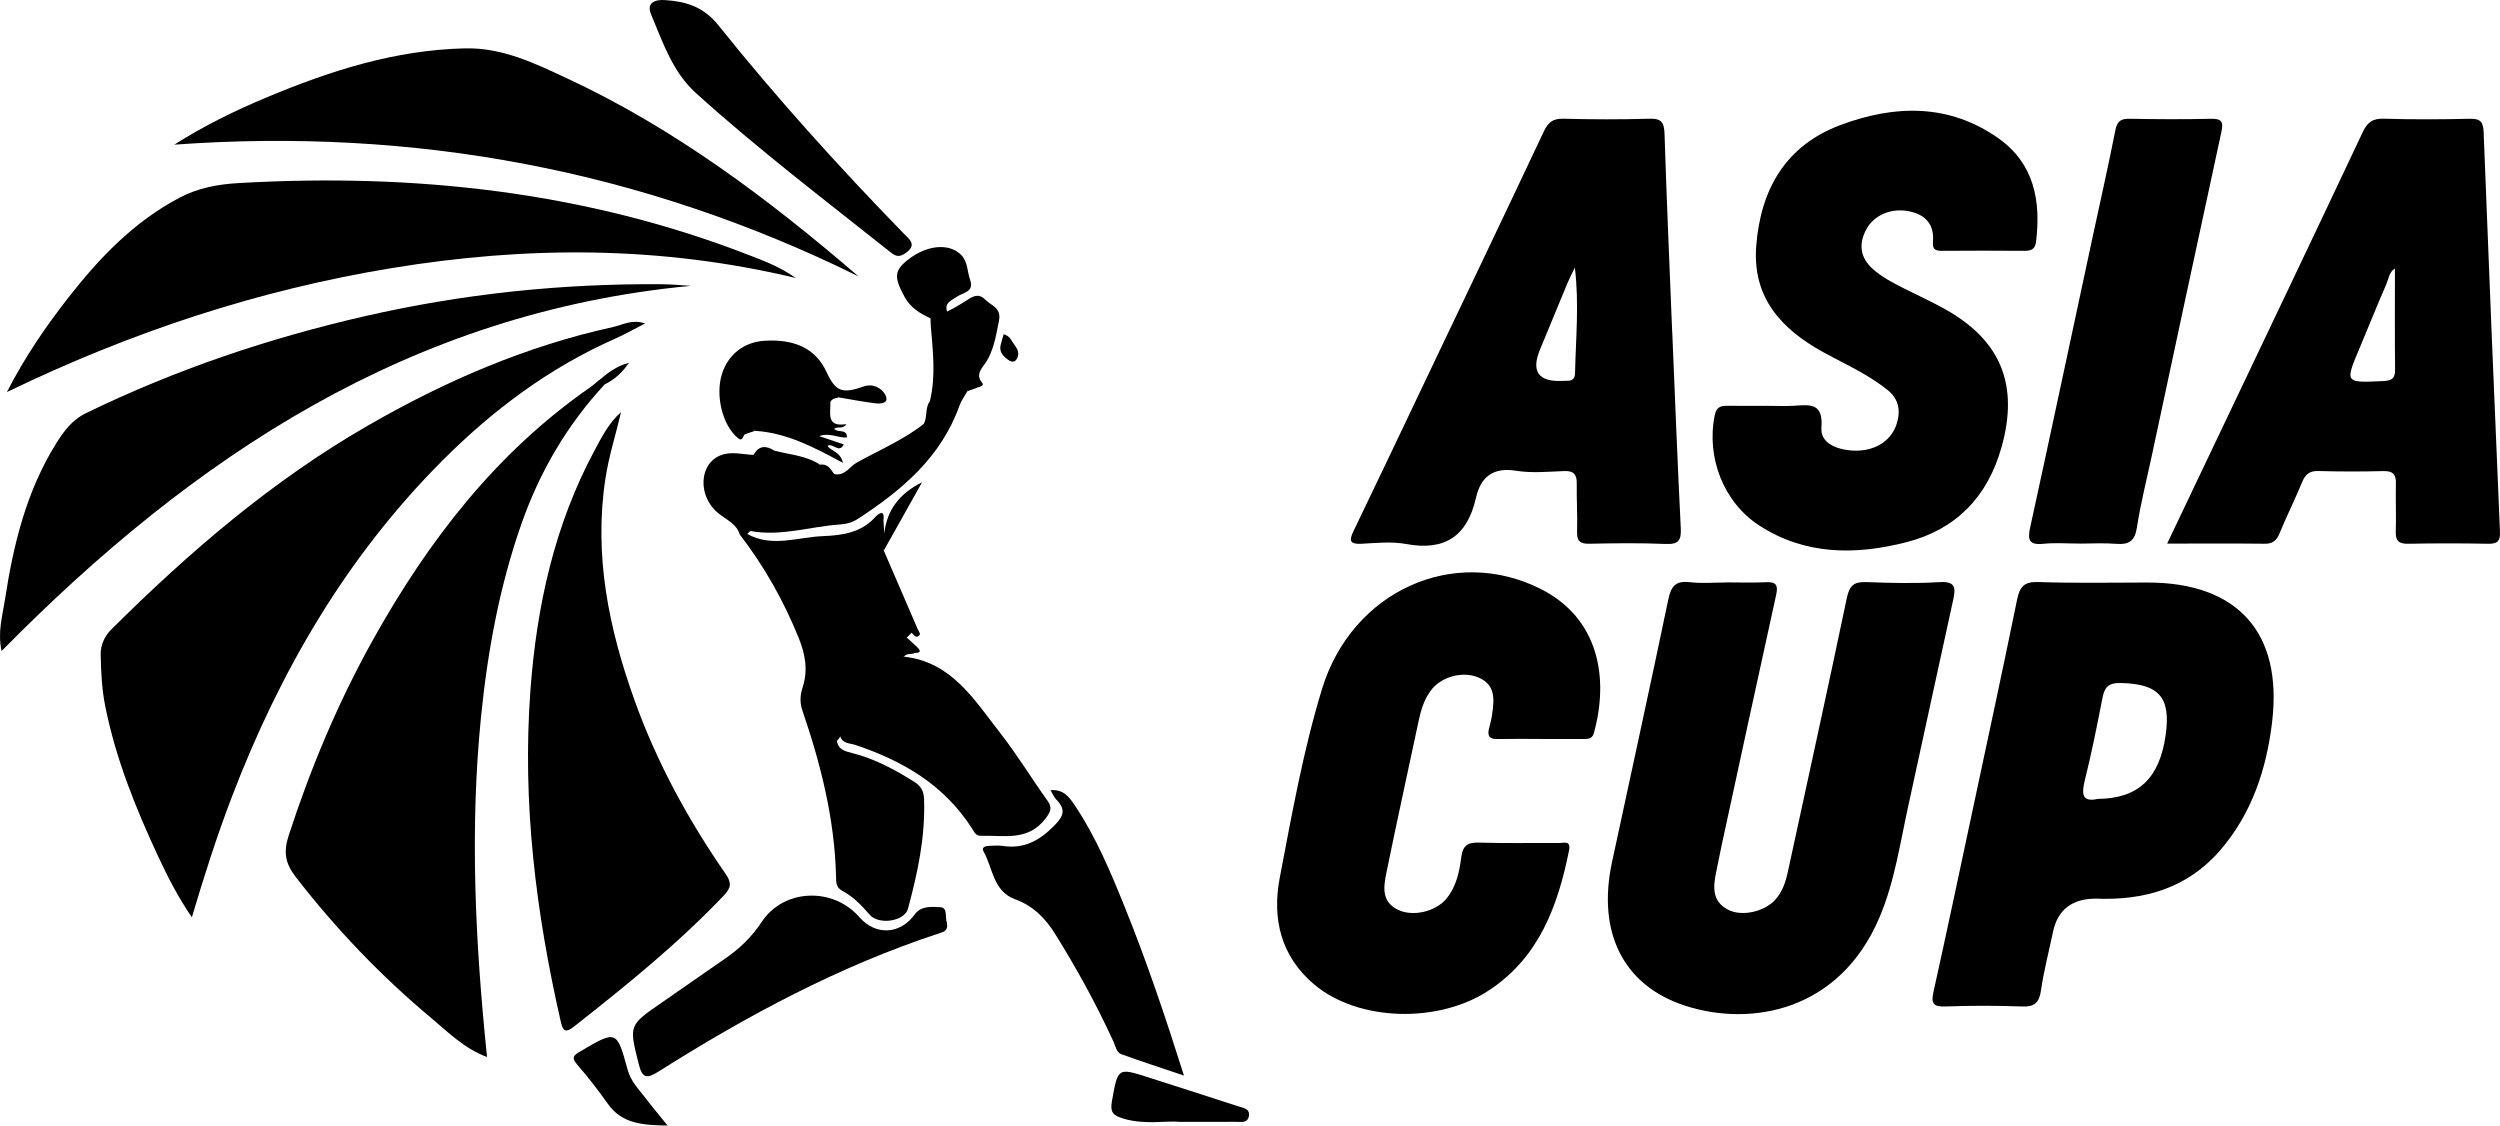 <?xml version="1.0" encoding="UTF-8"?>
<svg id="Layer_2" data-name="Layer 2" xmlns="http://www.w3.org/2000/svg" viewBox="0 0 752.67 338.86">
  <g id="Layer_1-2" data-name="Layer 1">
    <g>
      <path d="M519.71,175.34c4,0,8,.14,11.99-.05,3.02-.14,3.69.86,3.05,3.78-5.55,25.18-10.99,50.38-16.45,75.58-.56,2.6-1.05,5.22-1.6,7.83-.93,4.43-1.35,8.78,3.46,11.36,4.15,2.22,10.98.69,14.27-2.91,2.22-2.43,3.18-5.41,3.85-8.53,5.95-27.48,12-54.93,17.76-82.45.79-3.77,2.23-4.84,5.89-4.7,7.32.28,14.67.46,21.97.01,4.87-.3,4.94,1.71,4.13,5.39-4.55,20.62-8.96,41.28-13.49,61.9-2.5,11.35-4.12,22.93-8.73,33.75-12.1,28.38-38.91,32.84-58.46,26.49-18.72-6.08-26.55-22.18-22.02-43.26,5.66-26.34,11.44-52.66,16.94-79.03.83-3.99,2.19-5.72,6.45-5.22,3.61.42,7.32.09,10.98.09v-.03Z"/>
      <path d="M646.66,175.38c-10.99,0-21.99.24-32.96-.15-4.31-.15-5.62,1.4-6.42,5.3-4.29,21.02-8.83,41.99-13.3,62.97-3.92,18.38-7.8,36.77-11.87,55.11-.79,3.55-.07,4.55,3.66,4.41,7.64-.29,15.32-.28,22.97,0,3.81.15,5.2-1.13,5.74-4.88.85-5.92,2.39-11.73,3.62-17.59q2.09-9.99,12.92-10c14.2.58,27.32-2.95,37.31-14.45,9.63-11.1,14.04-24.53,15.73-38.74,3.22-26.94-10.42-41.96-37.4-41.98ZM652,221.38c-1.85,12.94-8.19,19.04-20.47,19.15-4.5,1.01-4.94-1.22-3.88-5.51,2.04-8.2,3.7-16.49,5.31-24.79.62-3.21,1.72-4.68,5.44-4.6,11.59.24,15.25,4.24,13.6,15.75Z"/>
      <path d="M532.59,122.19c2.5,0,5.01.12,7.5-.03,4.77-.29,8.88-1,8.28,6.6-.36,4.61,4.49,6.52,9,6.87,6.59.51,11.86-2.59,13.61-7.87,1.34-4.05.69-7.64-2.7-10.35-2.33-1.86-4.86-3.51-7.44-5-3.89-2.24-7.95-4.2-11.88-6.36-12.65-6.96-21.44-16.4-20.21-32.08,1.33-17.02,8.89-30.15,25.29-36.3,16.27-6.11,32.74-6.58,47.68,4.01,10.73,7.61,12.78,18.86,11.26,31.17-.27,2.17-1.49,2.68-3.41,2.67-8.33-.05-16.66-.08-24.99,0-2.21.02-2.81-.69-2.62-2.93.4-4.92-2.19-7.87-6.88-8.91-5.59-1.25-10.96,1.04-13.29,5.55-2.27,4.39-1.71,8.35,2.02,11.72,2.75,2.47,6,4.16,9.27,5.81,4.01,2.02,8.1,3.89,12.03,6.05,17.26,9.45,22.82,22.95,17.46,41.92-4.2,14.86-13.65,24.67-28.58,28.5-15.28,3.92-30.47,3.96-44.32-5.01-10.84-7.02-16.01-20.64-13.4-33.26.5-2.44,1.81-2.82,3.84-2.79,4.17.05,8.33.02,12.5.01Z"/>
      <path d="M747.74,39.74c-.12-2.98-.96-4.05-4.05-3.98-8.66.19-17.33.24-25.99-.02-3.36-.1-4.95,1.04-6.36,4.04-14.47,30.71-29.1,61.34-43.69,91.98-4.91,10.34-9.84,20.66-15.19,31.9,10.5,0,19.98-.07,29.45.04,2.43.03,3.51-1.04,4.39-3.14,2.17-5.23,4.69-10.3,6.85-15.53.97-2.32,2.26-3.29,4.85-3.22,6.49.18,13,.19,19.49.02,2.8-.07,3.9.85,3.84,3.67-.12,4.83.12,9.66-.04,14.49-.1,2.83.9,3.77,3.74,3.72,7.99-.16,16-.16,23.99,0,2.8.05,3.77-.69,3.64-3.65-1.72-40.1-3.37-80.21-4.92-120.32ZM717.59,114.72c-11.65.55-11.63.63-7.24-9.81,2.7-6.4,5.27-12.87,8.05-19.24.75-1.7.92-3.86,2.64-4.82,0,10.24-.07,20.34.04,30.44.03,2.64-.98,3.31-3.49,3.43Z"/>
      <path d="M506.03,159c-.99-19.6-1.73-39.22-2.56-58.84h-.02c-.8-19.95-1.68-39.89-2.31-59.85-.11-3.36-.86-4.67-4.47-4.57-8.65.25-17.31.23-25.96,0-3.17-.08-4.62,1.07-5.93,3.87-12.11,25.7-24.38,51.33-36.6,76.98-6.87,14.41-13.69,28.83-20.63,43.2-1.38,2.86-1.35,4.12,2.36,3.92,4.48-.24,9.11-.73,13.46.08,11.71,2.16,18.37-2.42,20.98-13.85,1.44-6.28,5.07-9.35,12.11-8.21,4.71.76,9.64.28,14.46.09,2.86-.11,3.83,1,3.79,3.75-.07,4.83.25,9.66.1,14.47-.09,2.85.86,3.72,3.69,3.66,7.66-.16,15.32-.26,22.97.07,3.86.16,4.75-1.05,4.56-4.77ZM474.19,112.45c-.03,1.4-.68,2.16-2.12,2.18-.5.01-1,.01-1.49.04q-11.16.59-6.86-9.62c2.77-6.59,5.44-13.22,8.19-19.81.67-1.6,1.48-3.13,2.23-4.69,1.32,10.84.28,21.36.05,31.9Z"/>
      <path d="M463.71,222.47c-4.33,0-8.66-.06-12.98.03-2.32.05-2.96-.97-2.46-3.07.35-1.45.77-2.9.97-4.38.62-4.4,1.1-8.85-4.08-11.06-4.85-2.07-11.36-.24-14.42,3.94-1.91,2.6-2.88,5.6-3.55,8.72-3.26,15.29-6.61,30.56-9.74,45.87-.86,4.21-1.73,8.83,3.36,11.35,4.52,2.24,11.39.6,14.61-3.26,3.02-3.62,3.95-8.1,4.51-12.51.47-3.7,2.06-4.53,5.53-4.42,7.98.26,15.98.05,23.97.12,1.39.01,3.6-.89,2.95,2.29-3.38,16.71-9.01,32.12-24.1,42.07-15.35,10.11-39.4,9.32-52.57-1.73-10.11-8.49-12.76-19.9-10.43-32.1,3.65-19.09,7.06-38.3,12.74-56.91,9-29.49,39.72-43.35,65.95-30.05,17.24,8.74,20.56,26.55,15.88,43.37-.54,1.94-2.15,1.75-3.66,1.75-4.16,0-8.32,0-12.49,0v.02Z"/>
      <path d="M57.77,276.17c-4.05-5.89-7.19-11.98-10.11-18.24-6.82-14.63-12.83-29.52-16-45.44-1.01-5.09-1.24-10.23-1.35-15.4-.06-3.07,1.31-5.71,3.25-7.63,23.43-23.3,48.34-44.71,77.16-61.31,23.28-13.41,47.61-23.94,73.91-29.71,2.87-.63,5.54-2.38,9.6-1.07-3.38,1.73-6.09,3.3-8.93,4.55-19.86,8.76-36.94,21.54-52.14,36.78-28.84,28.91-48.9,63.4-63.4,101.34-4.5,11.78-8.33,23.77-11.99,36.13Z"/>
      <path d="M182.07,115.71c-11.34,12.23-19.59,26.33-25.09,42.03-6.57,18.75-10.14,38.1-12.14,57.88-3.44,34.14-1.76,68.11,1.79,102.61-6.86-2.52-11.74-7.5-16.89-11.81-15.08-12.62-28.61-26.77-40.67-42.35-3.16-4.08-3.82-7.43-2.13-12.62,6.67-20.46,14.94-40.19,25.42-58.95,16.61-29.74,37.03-56.26,65.38-75.93.81-.56,1.54-1.23,2.3-1.85,1.09-.53,2.04-.79,2.01.98Z"/>
      <path d="M186.97,124.1c-1.56,6.7-3.65,13.15-4.68,19.88-3.58,23.24,1.03,45.39,8.83,67.08,6.68,18.58,16.09,35.78,27.3,51.99,1.91,2.76,1.75,4.2-.56,6.62-13.83,14.52-29.36,27.06-45.07,39.41-2.26,1.78-3.24,1.64-3.91-1.28-7.54-32.95-11.7-66.21-9.18-100.07,1.88-25.29,7.23-49.7,19.37-72.25,2.18-4.05,4.27-8.21,7.9-11.39Z"/>
      <path d="M2.08,118.02c5.58-10.85,11.78-19.81,18.49-28.4,9.37-12,19.76-22.88,33.5-30.11,5.63-2.96,11.6-4.04,17.77-4.39,52.95-3.05,104.69,2.52,154.43,21.98,4.14,1.62,8.38,3.17,13.31,6.59-41.2-9.83-81.3-9.58-121.48-3-40.11,6.57-78.35,19.14-116.02,37.34Z"/>
      <path d="M251.97,223.09c.41,2.68,2.59,3.12,4.67,3.65,6.76,1.72,12.78,4.97,18.64,8.66,2.08,1.31,2.85,2.86,2.93,5.26.39,11.28-1.93,22.16-4.85,32.93-1.03,3.79-8.79,5.02-11.59,1.75-2.41-2.83-4.94-5.41-8.2-7.15-1.88-1-1.82-2.58-1.86-4.24-.41-17.31-4.59-33.86-10.16-50.11-.81-2.37-.63-4.69.08-6.85,1.72-5.24.8-10.08-1.2-15.02-4.53-11.15-10.37-21.53-17.72-31.06.71-.73,1.46-.76,2.26-.15,7.44,4.13,15.11.97,22.68.66,5.83-.24,11.51-.97,15.81-5.69,1.2-1.31,2.96-2.46,2.52,1.02-.78,3-.11,5.99.09,8.99,3.42,7.92,6.82,15.85,10.26,23.76.31.7,1.15,1.44.11,2.05-.96.56-1.36-.62-2.02-1.01-3.96-.91-6.18-4.53-9.35-6.03,2.51,2.28,6.23,3.78,7.91,7.44,1.06.97,2.15,1.91,3.18,2.91,1.63,1.58.28,1.66-.93,1.78-4.75-.32-9.55-.15-14.17-1.65,3.64,1.18,7.68.63,11.09,2.71,14.38,1.59,21.13,12.97,28.87,22.84,5.12,6.53,9.44,13.68,14.28,20.43,1.57,2.18,1.09,3.31-.48,5.4-5.29,7.06-12.68,5.04-19.6,5.26-1.41.04-1.92-1.16-2.53-2.12-8.36-13.15-20.86-20.46-35.25-25.26-1.49-.5-3.76-.32-4.46-2.5-4.1-3.86-7.59-8.13-9.01-13.75.46,1.75.69,3.67,1.77,5.1,1.19,1.57,2.28,3.21,3.49,4.77,1.22,1.57,2.4,3.15,2.73,5.19Z"/>
      <path d="M208.02,86.06C123.89,93.98,58.41,137.16.48,196c-1.25-5.68.28-10.68,1.02-15.49,2.52-16.5,6.44-32.65,15.44-47.05,2.29-3.66,4.78-7.05,8.93-9.07,26.9-13.09,55.04-22.59,84.17-29.24,29.33-6.7,59.05-9.81,89.13-9.58,2.95.02,5.9.32,8.86.49Z"/>
      <path d="M626.15,163.65c-3.66,0-7.35-.3-10.98.07-4.39.45-4.75-1.28-3.93-5.01,6.31-28.91,12.45-57.85,18.66-86.78,2.33-10.89,4.81-21.75,6.96-32.67.53-2.71,1.57-3.55,4.23-3.5,8.15.14,16.31.2,24.46,0,3.32-.08,3.92.86,3.23,4.01-7.1,32.66-14.07,65.35-21.07,98.03-1.5,6.99-3.27,13.94-4.35,21-.62,4.09-2.39,5.24-6.24,4.93-3.64-.3-7.32-.06-10.98-.07Z"/>
      <path d="M52.48,43.55c8.86-5.65,18.19-10.21,27.77-14.22,19.12-8.01,38.66-14.29,59.7-14.77,11.34-.26,21.06,4.5,30.81,9.05,32.42,15.1,60.69,36.37,87.72,59.61C193.45,51.15,124.78,38.33,52.48,43.55Z"/>
      <path d="M316.28,237.91c3.94-.36,5.68,2.13,7.32,4.58,6.33,9.47,10.71,19.9,14.95,30.4,6.61,16.34,12.24,33.01,17.9,50.93-6.84-2.31-12.88-4.27-18.85-6.43-1.49-.54-1.71-2.38-2.33-3.71-5.14-11.21-11.04-21.98-17.57-32.45-3.04-4.87-6.68-8.51-12.11-10.5-6.63-2.43-6.66-9.41-9.5-14.44-.68-1.21.61-1.62,1.7-1.63,1.33-.02,2.69-.19,3.99.01,6.31.99,10.95-1.43,15.42-5.89,3-3,3.85-4.99.8-8.08-.66-.67-1.02-1.63-1.73-2.8Z"/>
      <path d="M285.05,277.64c.54,2.57-.83,2.87-2.39,3.38-30.05,9.88-57.69,24.71-84.32,41.54-3.73,2.36-4.98,2.04-6.06-2.3-2.9-11.58-3.05-11.53,7.03-18.46,6.3-4.34,12.54-8.77,18.85-13.09,4.42-3.02,8.12-6.54,11.15-11.13,6.63-10.05,21.45-10.58,29.41-1.46,4.91,5.63,12.32,5.23,16.66-.81,1.92-2.66,5.21-2.32,7.75-2.18,2.28.12,1.37,3.27,1.91,4.5Z"/>
      <path d="M200.35.04c6.31.4,11.54,2.08,15.92,7.55,17.46,21.81,36.19,42.54,55.68,62.58,1.77,1.82,4.4,3.56.53,6.14-1.8,1.2-2.84.84-4.31-.32-19.78-15.72-39.91-31.02-58.67-47.99-7.02-6.35-9.93-15.23-13.46-23.61-1.52-3.6,1.16-4.6,4.31-4.36Z"/>
      <path d="M224.98,160.76c-.75.05-1.5.1-2.26.15-1.01-3.27-4.08-4.45-6.43-6.36-6.32-5.13-5.9-15.01.8-17.53,3.19-1.2,6.53-.17,9.8-.07.32.11.71.06.95.21,5.79,3.51,12.24,3.56,18.71,3.74,1.63.04,3.14,1,4.6,1.81,3.18.73,4.6-2.21,6.79-3.43,6.77-3.79,14.01-6.8,20.16-11.65,2.42-4.12,5.16-8.01,8.22-11.68.98-1.17,2.17-2.2,3.84-1.41,1.37.65,1.93,1.75,1.09,3.24-.81,1.45-1.84,2.81-2.39,4.35-5.55,15.56-17.34,25.45-30.59,34.09-1.79,1.17-3.56,1.56-5.58,1.7-8.88.63-17.59,3.63-26.65,1.97-.29-.05-.7.56-1.06.86Z"/>
      <path d="M224.23,130.77c-.6.53-.63,2.29-2.02,1.16-4.68-3.82-6.9-12.8-4.86-19.32,1.85-5.9,6.66-9.65,12.86-10.02,9.32-.56,15.43,2.52,18.63,9.4,2.81,6.05,4.8,6.62,11.36,4.31,2.43-.86,5.24.39,6.37,2.65,1.23,2.46-1.33,2.66-2.84,2.49-3.77-.42-7.51-1.19-11.26-1.81-4.09.31-8.1-.4-12.15-.88-4.95-.59-9.14,2.2-13.66,3.52-.94.27-1.03,1.18-.76,2.05.77,2.5-.5,4.47-1.67,6.46Z"/>
      <path d="M355.31,337.76c-4.28-.42-10.8.97-17.17-1.01-2.73-.85-4.02-1.63-3.39-5.13,1.85-10.24,1.61-10.28,11.41-7.12,8.85,2.85,17.71,5.66,26.54,8.55,1.48.48,3.69.67,3.3,2.96-.39,2.27-2.51,1.72-4.09,1.73-4.82.05-9.64.02-16.6.02Z"/>
      <path d="M280.13,95.84c-3.15-1.48-5.98-3.14-7.79-6.46-3.18-5.86-3.19-7.86,1-11.17,5.69-4.49,12.54-5.16,16.16-1.33,1.87,1.98,1.71,4.94,2.58,7.41,1.29,3.69-2.22,3.78-4.03,5.07-1.59,1.13-3.78,1.73-2.91,4.43.89,1.22.95,2.48-.38,3.29-1.86,1.14-3.32.06-4.63-1.24Z"/>
      <path d="M200.98,338.86c-7.63-.11-13.76-.53-18.03-6.6-2.86-4.06-5.92-8-9.17-11.74-1.78-2.05-1.18-2.74.83-3.92,10.98-6.47,11.07-6.55,14.35,5.47.98,3.59,3.45,5.97,5.53,8.71,1.86,2.45,3.86,4.81,6.49,8.08Z"/>
      <path d="M246.63,131.3c2.82.95,5.11,1.72,7.4,2.5-1.4,2.87-3.33-.59-4.92.45,1.17,1.64,3.86,1.65,4.69,5.12-8.8-4.77-17.05-9.1-26.54-9.66h-.01c-1.75-3.3-.93-6.85,2.45-8.46.41-.19.81-.38,1.22-.55.09-.04.18-.08.28-.11.75-.33,1.51-.61,2.26-.85.1-.04.2-.07.29-.1,1.31-.42,2.62-.72,3.93-.9,2.89-.4,5.8-.21,8.7.74,1.21.39,2.41.92,3.61,1.58.16,3.22-1.43,7.62,4.81,6.63-.98,1.67-2.6.55-3.62,1.38.91,1.38,3.89-.15,3.81,2.64-2.61.23-5.11-1.57-8.36-.41Z"/>
      <path d="M287.11,92.78c1.42-.84,2.87-1.63,4.24-2.54,1.76-1.16,3.4-1.94,5.25-.06,1.83,1.86,4.97,2.46,4.15,6.43-.97,4.71-1.57,9.42-4.58,13.4-1.2,1.6-2.19,3.21-.45,5.29.65.78-.68,1.17-1.45,1.38-6.58-2.81-9.66-8.24-8.68-15.2.41-2.92.01-5.97,1.51-8.7Z"/>
      <path d="M287.11,92.78c-.11,2.48.08,5.02-.39,7.43-1.44,7.39,2.39,12.21,7.56,16.48-1.01.37-2.02.73-3.03,1.09-.55-3.07-1.67-3.97-3.97-1.15-3.02,3.7-6.12,7.34-9.18,11,1.21-2.13.32-4.84,1.88-6.87,5.59-5.2,4.13-11.87,3.73-18.28-.14-2.18-2.25-3.09-3.49-4.56-.03-.69-.05-1.38-.08-2.08,1.96.02,5.14,3.03,5.01-2.05.66-.34,1.31-.67,1.97-1.01Z"/>
      <path d="M280.21,97.91c3.34.26,4.91,1.78,4.78,5.41-.11,3.03.14,6.08.69,9.19.61,3.39-2.67,6.29-5.09,8.89-.03.03-.28-.11-.38-.22-.11-.12-.16-.29-.24-.43,1.83-7.6.88-15.22.24-22.84Z"/>
      <path d="M249.99,121.06c-6.17-.99-12.29-2.23-18.41.62-3.62,1.69-5.32,4.04-4.33,8.03-1.01.35-2.01.7-3.02,1.06-.66-2.68,3.04-5.51-.44-8.21-.85-.66.76-1.15,1.31-1.37,8.93-3.64,17.99-5.37,27.36-1.57-.94.28-1.98.4-2.48,1.44Z"/>
      <path d="M266.08,165.75c-1.56-2.98-1.77-5.98-.09-8.99.08,1.3.16,2.59.24,3.89.76-7.16,4.67-12.16,11.37-15.44-3.84,6.85-7.68,13.69-11.52,20.54Z"/>
      <path d="M251.15,142.71c-4.92-.57-9.8-.87-14.79-.4-4.09.38-5.85-4.34-9.47-5.35,1.57-2.93,3.77-2.85,6.26-1.29-.29.44-.78.47-1.21.66-.22.1.29.17.45.28,4.38,3.08,9.8,1.62,14.5,3.3,2.3-.4,3.19,1.34,4.25,2.81Z"/>
      <path d="M251.97,223.09c-3.68-4.91-8.9-9.02-8.18-16.27,1.69,5.86,6.97,9.44,9.2,14.96-.34.44-.68.88-1.02,1.31Z"/>
      <path d="M246.9,139.91c-5.62.13-11.55,1.7-16.17-3.71.81-.17,1.62-.35,2.43-.52,4.64,1.23,9.58,1.47,13.74,4.23Z"/>
      <path d="M302.16,100.63c1.88.52,2.24,1.75,2.89,2.66,1.07,1.47,2.26,3.03.95,4.95-.55.81-1.48.77-2.2.28-1.7-1.16-3.16-2.51-2.48-4.9.27-.94.53-1.88.84-2.99Z"/>
      <path d="M272.99,191.96c-3.98-3.14-7.95-6.27-11.93-9.41,5.29,1.42,9.73,4.08,13.37,7.99l-1.44,1.42Z"/>
      <path d="M182.07,115.71c-.67-.33-1.34-.65-2.01-.98,2.74-2.38,5.61-4.56,9.3-5.51-1.89,2.78-4.23,5.03-7.29,6.49Z"/>
      <path d="M272.17,197.72c-4.1-.27-8.09-1.09-13.26-2.94,6.37.56,11.47.02,16.34,1.87-.98.48-2.33-.09-3.08,1.06Z"/>
      <path d="M200.5,4.29c5.9,7.2,11.81,14.39,17.71,21.59-7.5-5.79-13.7-12.73-18.85-20.58.38-.34.76-.67,1.14-1.01Z"/>
    </g>
  </g>
</svg>